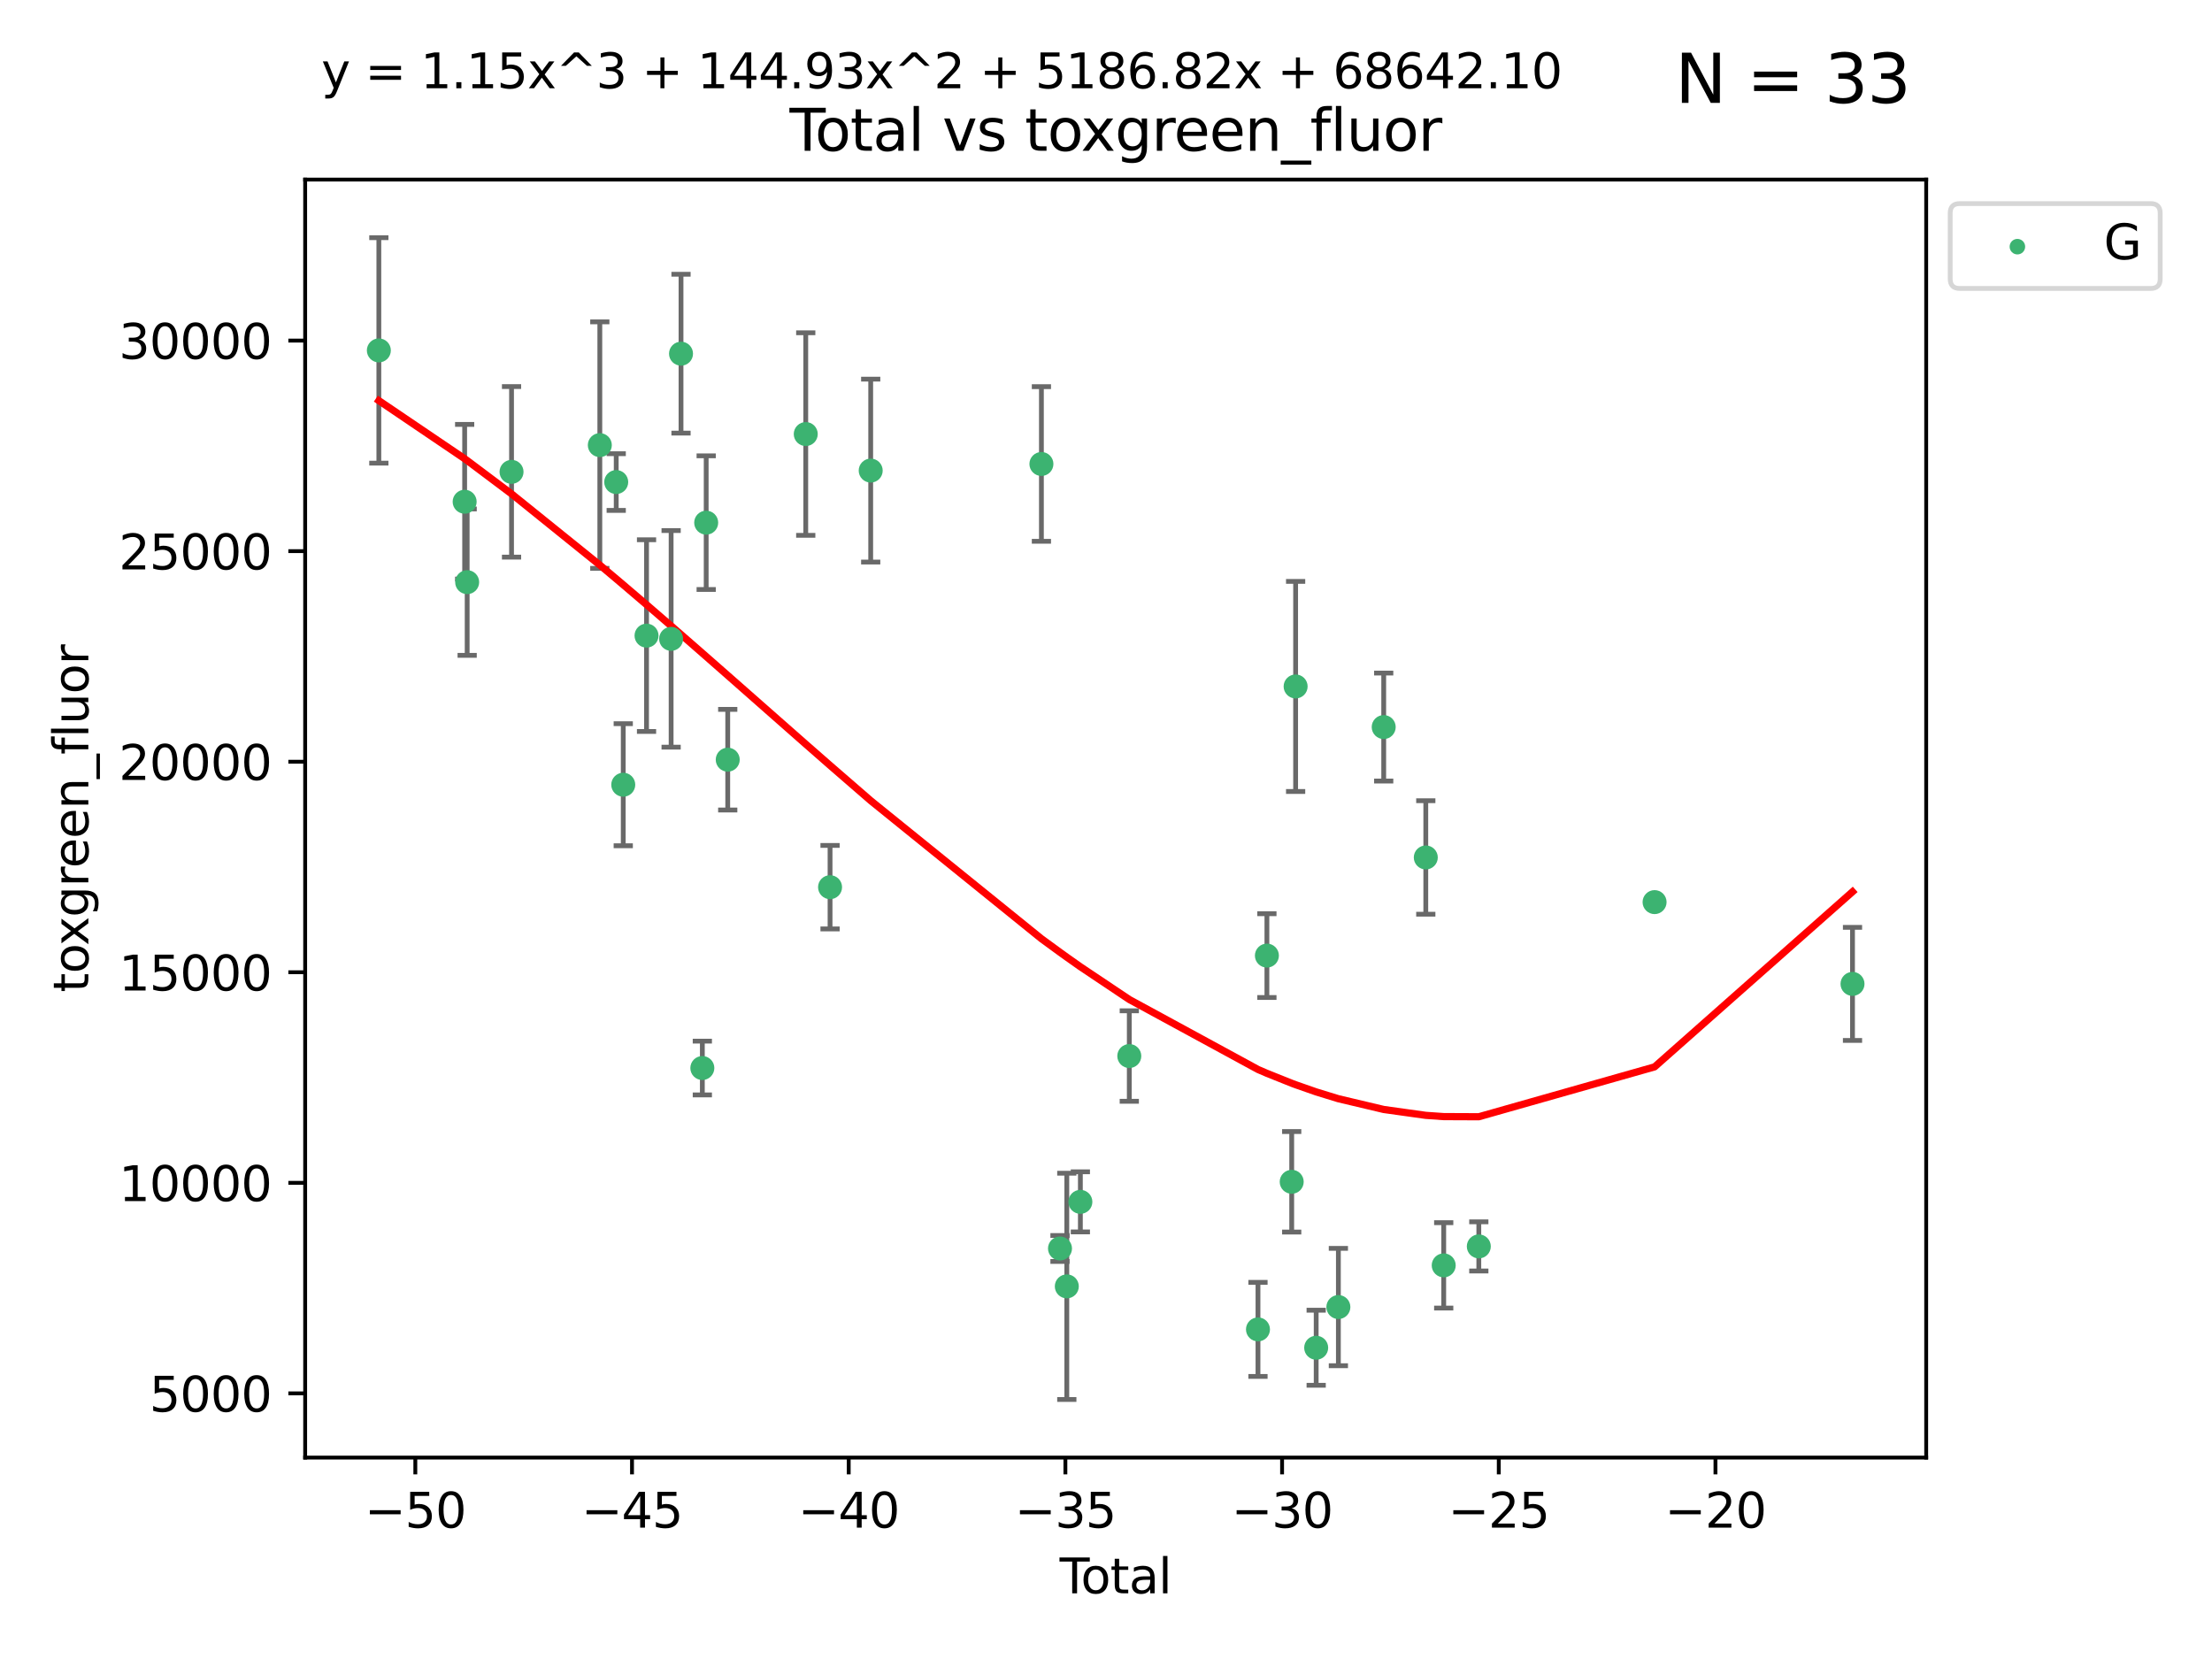 <?xml version="1.0" encoding="utf-8" standalone="no"?>
<!DOCTYPE svg PUBLIC "-//W3C//DTD SVG 1.1//EN"
  "http://www.w3.org/Graphics/SVG/1.1/DTD/svg11.dtd">
<svg xmlns:xlink="http://www.w3.org/1999/xlink" width="460.8pt" height="345.6pt" viewBox="0 0 460.8 345.6" xmlns="http://www.w3.org/2000/svg" version="1.1">
 <defs>
  <style type="text/css">*{stroke-linejoin: round; stroke-linecap: butt}</style>
 </defs>
 <g id="figure_1">
  <g id="patch_1">
   <path d="M 0 345.6 
L 460.8 345.6 
L 460.8 0 
L 0 0 
z
" style="fill: #ffffff"/>
  </g>
  <g id="axes_1">
   <g id="patch_2">
    <path d="M 63.571 303.64 
L 401.26 303.64 
L 401.26 37.411 
L 63.571 37.411 
z
" style="fill: #ffffff"/>
   </g>
   <g id="PathCollection_1">
    <defs>
     <path id="m604a658b44" d="M 0 1.118 
C 0.297 1.118 0.581 1 0.791 0.791 
C 1 0.581 1.118 0.297 1.118 0 
C 1.118 -0.297 1 -0.581 0.791 -0.791 
C 0.581 -1 0.297 -1.118 0 -1.118 
C -0.297 -1.118 -0.581 -1 -0.791 -0.791 
C -1 -0.581 -1.118 -0.297 -1.118 0 
C -1.118 0.297 -1 0.581 -0.791 0.791 
C -0.581 1 -0.297 1.118 0 1.118 
z
" style="stroke: #3cb371"/>
    </defs>
    <g clip-path="url(#pd77d94272d)">
     <use xlink:href="#m604a658b44" x="78.921" y="72.997" style="fill: #3cb371; stroke: #3cb371"/>
     <use xlink:href="#m604a658b44" x="96.795" y="104.519" style="fill: #3cb371; stroke: #3cb371"/>
     <use xlink:href="#m604a658b44" x="97.319" y="121.273" style="fill: #3cb371; stroke: #3cb371"/>
     <use xlink:href="#m604a658b44" x="106.562" y="98.296" style="fill: #3cb371; stroke: #3cb371"/>
     <use xlink:href="#m604a658b44" x="124.953" y="92.727" style="fill: #3cb371; stroke: #3cb371"/>
     <use xlink:href="#m604a658b44" x="128.369" y="100.421" style="fill: #3cb371; stroke: #3cb371"/>
     <use xlink:href="#m604a658b44" x="129.835" y="163.471" style="fill: #3cb371; stroke: #3cb371"/>
     <use xlink:href="#m604a658b44" x="134.685" y="132.413" style="fill: #3cb371; stroke: #3cb371"/>
     <use xlink:href="#m604a658b44" x="139.807" y="133.085" style="fill: #3cb371; stroke: #3cb371"/>
     <use xlink:href="#m604a658b44" x="141.868" y="73.677" style="fill: #3cb371; stroke: #3cb371"/>
     <use xlink:href="#m604a658b44" x="146.31" y="222.489" style="fill: #3cb371; stroke: #3cb371"/>
     <use xlink:href="#m604a658b44" x="147.112" y="108.88" style="fill: #3cb371; stroke: #3cb371"/>
     <use xlink:href="#m604a658b44" x="151.6" y="158.255" style="fill: #3cb371; stroke: #3cb371"/>
     <use xlink:href="#m604a658b44" x="167.853" y="90.421" style="fill: #3cb371; stroke: #3cb371"/>
     <use xlink:href="#m604a658b44" x="172.916" y="184.816" style="fill: #3cb371; stroke: #3cb371"/>
     <use xlink:href="#m604a658b44" x="181.383" y="98.031" style="fill: #3cb371; stroke: #3cb371"/>
     <use xlink:href="#m604a658b44" x="216.945" y="96.654" style="fill: #3cb371; stroke: #3cb371"/>
     <use xlink:href="#m604a658b44" x="220.816" y="260.083" style="fill: #3cb371; stroke: #3cb371"/>
     <use xlink:href="#m604a658b44" x="222.236" y="267.972" style="fill: #3cb371; stroke: #3cb371"/>
     <use xlink:href="#m604a658b44" x="225.061" y="250.367" style="fill: #3cb371; stroke: #3cb371"/>
     <use xlink:href="#m604a658b44" x="235.252" y="219.992" style="fill: #3cb371; stroke: #3cb371"/>
     <use xlink:href="#m604a658b44" x="262.06" y="276.939" style="fill: #3cb371; stroke: #3cb371"/>
     <use xlink:href="#m604a658b44" x="263.919" y="199.067" style="fill: #3cb371; stroke: #3cb371"/>
     <use xlink:href="#m604a658b44" x="269.086" y="246.191" style="fill: #3cb371; stroke: #3cb371"/>
     <use xlink:href="#m604a658b44" x="269.902" y="142.999" style="fill: #3cb371; stroke: #3cb371"/>
     <use xlink:href="#m604a658b44" x="274.184" y="280.76" style="fill: #3cb371; stroke: #3cb371"/>
     <use xlink:href="#m604a658b44" x="278.809" y="272.282" style="fill: #3cb371; stroke: #3cb371"/>
     <use xlink:href="#m604a658b44" x="288.251" y="151.461" style="fill: #3cb371; stroke: #3cb371"/>
     <use xlink:href="#m604a658b44" x="297.018" y="178.625" style="fill: #3cb371; stroke: #3cb371"/>
     <use xlink:href="#m604a658b44" x="300.752" y="263.599" style="fill: #3cb371; stroke: #3cb371"/>
     <use xlink:href="#m604a658b44" x="308.064" y="259.649" style="fill: #3cb371; stroke: #3cb371"/>
     <use xlink:href="#m604a658b44" x="344.679" y="187.926" style="fill: #3cb371; stroke: #3cb371"/>
     <use xlink:href="#m604a658b44" x="385.911" y="204.964" style="fill: #3cb371; stroke: #3cb371"/>
    </g>
   </g>
   <g id="matplotlib.axis_1">
    <g id="xtick_1">
     <g id="line2d_1">
      <defs>
       <path id="m68cc8b27c2" d="M 0 0 
L 0 3.5 
" style="stroke: #000000; stroke-width: 0.8"/>
      </defs>
      <g>
       <use xlink:href="#m68cc8b27c2" x="86.519" y="303.64" style="stroke: #000000; stroke-width: 0.8"/>
      </g>
     </g>
     <g id="text_1">
      <!-- −50 -->
      <g transform="translate(75.966 318.238)scale(0.1 -0.1)">
       <defs>
        <path id="DejaVuSans-2212" d="M 678 2272 
L 4684 2272 
L 4684 1741 
L 678 1741 
L 678 2272 
z
" transform="scale(0.016)"/>
        <path id="DejaVuSans-35" d="M 691 4666 
L 3169 4666 
L 3169 4134 
L 1269 4134 
L 1269 2991 
Q 1406 3038 1543 3061 
Q 1681 3084 1819 3084 
Q 2600 3084 3056 2656 
Q 3513 2228 3513 1497 
Q 3513 744 3044 326 
Q 2575 -91 1722 -91 
Q 1428 -91 1123 -41 
Q 819 9 494 109 
L 494 744 
Q 775 591 1075 516 
Q 1375 441 1709 441 
Q 2250 441 2565 725 
Q 2881 1009 2881 1497 
Q 2881 1984 2565 2268 
Q 2250 2553 1709 2553 
Q 1456 2553 1204 2497 
Q 953 2441 691 2322 
L 691 4666 
z
" transform="scale(0.016)"/>
        <path id="DejaVuSans-30" d="M 2034 4250 
Q 1547 4250 1301 3770 
Q 1056 3291 1056 2328 
Q 1056 1369 1301 889 
Q 1547 409 2034 409 
Q 2525 409 2770 889 
Q 3016 1369 3016 2328 
Q 3016 3291 2770 3770 
Q 2525 4250 2034 4250 
z
M 2034 4750 
Q 2819 4750 3233 4129 
Q 3647 3509 3647 2328 
Q 3647 1150 3233 529 
Q 2819 -91 2034 -91 
Q 1250 -91 836 529 
Q 422 1150 422 2328 
Q 422 3509 836 4129 
Q 1250 4750 2034 4750 
z
" transform="scale(0.016)"/>
       </defs>
       <use xlink:href="#DejaVuSans-2212"/>
       <use xlink:href="#DejaVuSans-35" x="83.789"/>
       <use xlink:href="#DejaVuSans-30" x="147.412"/>
      </g>
     </g>
    </g>
    <g id="xtick_2">
     <g id="line2d_2">
      <g>
       <use xlink:href="#m68cc8b27c2" x="131.659" y="303.64" style="stroke: #000000; stroke-width: 0.8"/>
      </g>
     </g>
     <g id="text_2">
      <!-- −45 -->
      <g transform="translate(121.107 318.238)scale(0.1 -0.1)">
       <defs>
        <path id="DejaVuSans-34" d="M 2419 4116 
L 825 1625 
L 2419 1625 
L 2419 4116 
z
M 2253 4666 
L 3047 4666 
L 3047 1625 
L 3713 1625 
L 3713 1100 
L 3047 1100 
L 3047 0 
L 2419 0 
L 2419 1100 
L 313 1100 
L 313 1709 
L 2253 4666 
z
" transform="scale(0.016)"/>
       </defs>
       <use xlink:href="#DejaVuSans-2212"/>
       <use xlink:href="#DejaVuSans-34" x="83.789"/>
       <use xlink:href="#DejaVuSans-35" x="147.412"/>
      </g>
     </g>
    </g>
    <g id="xtick_3">
     <g id="line2d_3">
      <g>
       <use xlink:href="#m68cc8b27c2" x="176.8" y="303.64" style="stroke: #000000; stroke-width: 0.8"/>
      </g>
     </g>
     <g id="text_3">
      <!-- −40 -->
      <g transform="translate(166.247 318.238)scale(0.1 -0.1)">
       <use xlink:href="#DejaVuSans-2212"/>
       <use xlink:href="#DejaVuSans-34" x="83.789"/>
       <use xlink:href="#DejaVuSans-30" x="147.412"/>
      </g>
     </g>
    </g>
    <g id="xtick_4">
     <g id="line2d_4">
      <g>
       <use xlink:href="#m68cc8b27c2" x="221.94" y="303.64" style="stroke: #000000; stroke-width: 0.8"/>
      </g>
     </g>
     <g id="text_4">
      <!-- −35 -->
      <g transform="translate(211.388 318.238)scale(0.1 -0.1)">
       <defs>
        <path id="DejaVuSans-33" d="M 2597 2516 
Q 3050 2419 3304 2112 
Q 3559 1806 3559 1356 
Q 3559 666 3084 287 
Q 2609 -91 1734 -91 
Q 1441 -91 1130 -33 
Q 819 25 488 141 
L 488 750 
Q 750 597 1062 519 
Q 1375 441 1716 441 
Q 2309 441 2620 675 
Q 2931 909 2931 1356 
Q 2931 1769 2642 2001 
Q 2353 2234 1838 2234 
L 1294 2234 
L 1294 2753 
L 1863 2753 
Q 2328 2753 2575 2939 
Q 2822 3125 2822 3475 
Q 2822 3834 2567 4026 
Q 2313 4219 1838 4219 
Q 1578 4219 1281 4162 
Q 984 4106 628 3988 
L 628 4550 
Q 988 4650 1302 4700 
Q 1616 4750 1894 4750 
Q 2613 4750 3031 4423 
Q 3450 4097 3450 3541 
Q 3450 3153 3228 2886 
Q 3006 2619 2597 2516 
z
" transform="scale(0.016)"/>
       </defs>
       <use xlink:href="#DejaVuSans-2212"/>
       <use xlink:href="#DejaVuSans-33" x="83.789"/>
       <use xlink:href="#DejaVuSans-35" x="147.412"/>
      </g>
     </g>
    </g>
    <g id="xtick_5">
     <g id="line2d_5">
      <g>
       <use xlink:href="#m68cc8b27c2" x="267.081" y="303.64" style="stroke: #000000; stroke-width: 0.8"/>
      </g>
     </g>
     <g id="text_5">
      <!-- −30 -->
      <g transform="translate(256.528 318.238)scale(0.1 -0.1)">
       <use xlink:href="#DejaVuSans-2212"/>
       <use xlink:href="#DejaVuSans-33" x="83.789"/>
       <use xlink:href="#DejaVuSans-30" x="147.412"/>
      </g>
     </g>
    </g>
    <g id="xtick_6">
     <g id="line2d_6">
      <g>
       <use xlink:href="#m68cc8b27c2" x="312.221" y="303.64" style="stroke: #000000; stroke-width: 0.8"/>
      </g>
     </g>
     <g id="text_6">
      <!-- −25 -->
      <g transform="translate(301.669 318.238)scale(0.1 -0.1)">
       <defs>
        <path id="DejaVuSans-32" d="M 1228 531 
L 3431 531 
L 3431 0 
L 469 0 
L 469 531 
Q 828 903 1448 1529 
Q 2069 2156 2228 2338 
Q 2531 2678 2651 2914 
Q 2772 3150 2772 3378 
Q 2772 3750 2511 3984 
Q 2250 4219 1831 4219 
Q 1534 4219 1204 4116 
Q 875 4013 500 3803 
L 500 4441 
Q 881 4594 1212 4672 
Q 1544 4750 1819 4750 
Q 2544 4750 2975 4387 
Q 3406 4025 3406 3419 
Q 3406 3131 3298 2873 
Q 3191 2616 2906 2266 
Q 2828 2175 2409 1742 
Q 1991 1309 1228 531 
z
" transform="scale(0.016)"/>
       </defs>
       <use xlink:href="#DejaVuSans-2212"/>
       <use xlink:href="#DejaVuSans-32" x="83.789"/>
       <use xlink:href="#DejaVuSans-35" x="147.412"/>
      </g>
     </g>
    </g>
    <g id="xtick_7">
     <g id="line2d_7">
      <g>
       <use xlink:href="#m68cc8b27c2" x="357.362" y="303.64" style="stroke: #000000; stroke-width: 0.8"/>
      </g>
     </g>
     <g id="text_7">
      <!-- −20 -->
      <g transform="translate(346.81 318.238)scale(0.1 -0.1)">
       <use xlink:href="#DejaVuSans-2212"/>
       <use xlink:href="#DejaVuSans-32" x="83.789"/>
       <use xlink:href="#DejaVuSans-30" x="147.412"/>
      </g>
     </g>
    </g>
    <g id="text_8">
     <!-- Total -->
     <g transform="translate(220.739 331.917)scale(0.1 -0.1)">
      <defs>
       <path id="DejaVuSans-54" d="M -19 4666 
L 3928 4666 
L 3928 4134 
L 2272 4134 
L 2272 0 
L 1638 0 
L 1638 4134 
L -19 4134 
L -19 4666 
z
" transform="scale(0.016)"/>
       <path id="DejaVuSans-6f" d="M 1959 3097 
Q 1497 3097 1228 2736 
Q 959 2375 959 1747 
Q 959 1119 1226 758 
Q 1494 397 1959 397 
Q 2419 397 2687 759 
Q 2956 1122 2956 1747 
Q 2956 2369 2687 2733 
Q 2419 3097 1959 3097 
z
M 1959 3584 
Q 2709 3584 3137 3096 
Q 3566 2609 3566 1747 
Q 3566 888 3137 398 
Q 2709 -91 1959 -91 
Q 1206 -91 779 398 
Q 353 888 353 1747 
Q 353 2609 779 3096 
Q 1206 3584 1959 3584 
z
" transform="scale(0.016)"/>
       <path id="DejaVuSans-74" d="M 1172 4494 
L 1172 3500 
L 2356 3500 
L 2356 3053 
L 1172 3053 
L 1172 1153 
Q 1172 725 1289 603 
Q 1406 481 1766 481 
L 2356 481 
L 2356 0 
L 1766 0 
Q 1100 0 847 248 
Q 594 497 594 1153 
L 594 3053 
L 172 3053 
L 172 3500 
L 594 3500 
L 594 4494 
L 1172 4494 
z
" transform="scale(0.016)"/>
       <path id="DejaVuSans-61" d="M 2194 1759 
Q 1497 1759 1228 1600 
Q 959 1441 959 1056 
Q 959 750 1161 570 
Q 1363 391 1709 391 
Q 2188 391 2477 730 
Q 2766 1069 2766 1631 
L 2766 1759 
L 2194 1759 
z
M 3341 1997 
L 3341 0 
L 2766 0 
L 2766 531 
Q 2569 213 2275 61 
Q 1981 -91 1556 -91 
Q 1019 -91 701 211 
Q 384 513 384 1019 
Q 384 1609 779 1909 
Q 1175 2209 1959 2209 
L 2766 2209 
L 2766 2266 
Q 2766 2663 2505 2880 
Q 2244 3097 1772 3097 
Q 1472 3097 1187 3025 
Q 903 2953 641 2809 
L 641 3341 
Q 956 3463 1253 3523 
Q 1550 3584 1831 3584 
Q 2591 3584 2966 3190 
Q 3341 2797 3341 1997 
z
" transform="scale(0.016)"/>
       <path id="DejaVuSans-6c" d="M 603 4863 
L 1178 4863 
L 1178 0 
L 603 0 
L 603 4863 
z
" transform="scale(0.016)"/>
      </defs>
      <use xlink:href="#DejaVuSans-54"/>
      <use xlink:href="#DejaVuSans-6f" x="44.084"/>
      <use xlink:href="#DejaVuSans-74" x="105.266"/>
      <use xlink:href="#DejaVuSans-61" x="144.475"/>
      <use xlink:href="#DejaVuSans-6c" x="205.754"/>
     </g>
    </g>
   </g>
   <g id="matplotlib.axis_2">
    <g id="ytick_1">
     <g id="line2d_8">
      <defs>
       <path id="m5536614de9" d="M 0 0 
L -3.5 0 
" style="stroke: #000000; stroke-width: 0.8"/>
      </defs>
      <g>
       <use xlink:href="#m5536614de9" x="63.571" y="290.266" style="stroke: #000000; stroke-width: 0.8"/>
      </g>
     </g>
     <g id="text_9">
      <!-- 5000 -->
      <g transform="translate(31.121 294.065)scale(0.1 -0.1)">
       <use xlink:href="#DejaVuSans-35"/>
       <use xlink:href="#DejaVuSans-30" x="63.623"/>
       <use xlink:href="#DejaVuSans-30" x="127.246"/>
       <use xlink:href="#DejaVuSans-30" x="190.869"/>
      </g>
     </g>
    </g>
    <g id="ytick_2">
     <g id="line2d_9">
      <g>
       <use xlink:href="#m5536614de9" x="63.571" y="246.403" style="stroke: #000000; stroke-width: 0.8"/>
      </g>
     </g>
     <g id="text_10">
      <!-- 10000 -->
      <g transform="translate(24.759 250.202)scale(0.1 -0.1)">
       <defs>
        <path id="DejaVuSans-31" d="M 794 531 
L 1825 531 
L 1825 4091 
L 703 3866 
L 703 4441 
L 1819 4666 
L 2450 4666 
L 2450 531 
L 3481 531 
L 3481 0 
L 794 0 
L 794 531 
z
" transform="scale(0.016)"/>
       </defs>
       <use xlink:href="#DejaVuSans-31"/>
       <use xlink:href="#DejaVuSans-30" x="63.623"/>
       <use xlink:href="#DejaVuSans-30" x="127.246"/>
       <use xlink:href="#DejaVuSans-30" x="190.869"/>
       <use xlink:href="#DejaVuSans-30" x="254.492"/>
      </g>
     </g>
    </g>
    <g id="ytick_3">
     <g id="line2d_10">
      <g>
       <use xlink:href="#m5536614de9" x="63.571" y="202.54" style="stroke: #000000; stroke-width: 0.8"/>
      </g>
     </g>
     <g id="text_11">
      <!-- 15000 -->
      <g transform="translate(24.759 206.339)scale(0.1 -0.1)">
       <use xlink:href="#DejaVuSans-31"/>
       <use xlink:href="#DejaVuSans-35" x="63.623"/>
       <use xlink:href="#DejaVuSans-30" x="127.246"/>
       <use xlink:href="#DejaVuSans-30" x="190.869"/>
       <use xlink:href="#DejaVuSans-30" x="254.492"/>
      </g>
     </g>
    </g>
    <g id="ytick_4">
     <g id="line2d_11">
      <g>
       <use xlink:href="#m5536614de9" x="63.571" y="158.677" style="stroke: #000000; stroke-width: 0.8"/>
      </g>
     </g>
     <g id="text_12">
      <!-- 20000 -->
      <g transform="translate(24.759 162.477)scale(0.1 -0.1)">
       <use xlink:href="#DejaVuSans-32"/>
       <use xlink:href="#DejaVuSans-30" x="63.623"/>
       <use xlink:href="#DejaVuSans-30" x="127.246"/>
       <use xlink:href="#DejaVuSans-30" x="190.869"/>
       <use xlink:href="#DejaVuSans-30" x="254.492"/>
      </g>
     </g>
    </g>
    <g id="ytick_5">
     <g id="line2d_12">
      <g>
       <use xlink:href="#m5536614de9" x="63.571" y="114.815" style="stroke: #000000; stroke-width: 0.8"/>
      </g>
     </g>
     <g id="text_13">
      <!-- 25000 -->
      <g transform="translate(24.759 118.614)scale(0.1 -0.1)">
       <use xlink:href="#DejaVuSans-32"/>
       <use xlink:href="#DejaVuSans-35" x="63.623"/>
       <use xlink:href="#DejaVuSans-30" x="127.246"/>
       <use xlink:href="#DejaVuSans-30" x="190.869"/>
       <use xlink:href="#DejaVuSans-30" x="254.492"/>
      </g>
     </g>
    </g>
    <g id="ytick_6">
     <g id="line2d_13">
      <g>
       <use xlink:href="#m5536614de9" x="63.571" y="70.952" style="stroke: #000000; stroke-width: 0.8"/>
      </g>
     </g>
     <g id="text_14">
      <!-- 30000 -->
      <g transform="translate(24.759 74.751)scale(0.1 -0.1)">
       <use xlink:href="#DejaVuSans-33"/>
       <use xlink:href="#DejaVuSans-30" x="63.623"/>
       <use xlink:href="#DejaVuSans-30" x="127.246"/>
       <use xlink:href="#DejaVuSans-30" x="190.869"/>
       <use xlink:href="#DejaVuSans-30" x="254.492"/>
      </g>
     </g>
    </g>
    <g id="text_15">
     <!-- toxgreen_fluor -->
     <g transform="translate(18.401 206.72)rotate(-90)scale(0.1 -0.1)">
      <defs>
       <path id="DejaVuSans-78" d="M 3513 3500 
L 2247 1797 
L 3578 0 
L 2900 0 
L 1881 1375 
L 863 0 
L 184 0 
L 1544 1831 
L 300 3500 
L 978 3500 
L 1906 2253 
L 2834 3500 
L 3513 3500 
z
" transform="scale(0.016)"/>
       <path id="DejaVuSans-67" d="M 2906 1791 
Q 2906 2416 2648 2759 
Q 2391 3103 1925 3103 
Q 1463 3103 1205 2759 
Q 947 2416 947 1791 
Q 947 1169 1205 825 
Q 1463 481 1925 481 
Q 2391 481 2648 825 
Q 2906 1169 2906 1791 
z
M 3481 434 
Q 3481 -459 3084 -895 
Q 2688 -1331 1869 -1331 
Q 1566 -1331 1297 -1286 
Q 1028 -1241 775 -1147 
L 775 -588 
Q 1028 -725 1275 -790 
Q 1522 -856 1778 -856 
Q 2344 -856 2625 -561 
Q 2906 -266 2906 331 
L 2906 616 
Q 2728 306 2450 153 
Q 2172 0 1784 0 
Q 1141 0 747 490 
Q 353 981 353 1791 
Q 353 2603 747 3093 
Q 1141 3584 1784 3584 
Q 2172 3584 2450 3431 
Q 2728 3278 2906 2969 
L 2906 3500 
L 3481 3500 
L 3481 434 
z
" transform="scale(0.016)"/>
       <path id="DejaVuSans-72" d="M 2631 2963 
Q 2534 3019 2420 3045 
Q 2306 3072 2169 3072 
Q 1681 3072 1420 2755 
Q 1159 2438 1159 1844 
L 1159 0 
L 581 0 
L 581 3500 
L 1159 3500 
L 1159 2956 
Q 1341 3275 1631 3429 
Q 1922 3584 2338 3584 
Q 2397 3584 2469 3576 
Q 2541 3569 2628 3553 
L 2631 2963 
z
" transform="scale(0.016)"/>
       <path id="DejaVuSans-65" d="M 3597 1894 
L 3597 1613 
L 953 1613 
Q 991 1019 1311 708 
Q 1631 397 2203 397 
Q 2534 397 2845 478 
Q 3156 559 3463 722 
L 3463 178 
Q 3153 47 2828 -22 
Q 2503 -91 2169 -91 
Q 1331 -91 842 396 
Q 353 884 353 1716 
Q 353 2575 817 3079 
Q 1281 3584 2069 3584 
Q 2775 3584 3186 3129 
Q 3597 2675 3597 1894 
z
M 3022 2063 
Q 3016 2534 2758 2815 
Q 2500 3097 2075 3097 
Q 1594 3097 1305 2825 
Q 1016 2553 972 2059 
L 3022 2063 
z
" transform="scale(0.016)"/>
       <path id="DejaVuSans-6e" d="M 3513 2113 
L 3513 0 
L 2938 0 
L 2938 2094 
Q 2938 2591 2744 2837 
Q 2550 3084 2163 3084 
Q 1697 3084 1428 2787 
Q 1159 2491 1159 1978 
L 1159 0 
L 581 0 
L 581 3500 
L 1159 3500 
L 1159 2956 
Q 1366 3272 1645 3428 
Q 1925 3584 2291 3584 
Q 2894 3584 3203 3211 
Q 3513 2838 3513 2113 
z
" transform="scale(0.016)"/>
       <path id="DejaVuSans-5f" d="M 3263 -1063 
L 3263 -1509 
L -63 -1509 
L -63 -1063 
L 3263 -1063 
z
" transform="scale(0.016)"/>
       <path id="DejaVuSans-66" d="M 2375 4863 
L 2375 4384 
L 1825 4384 
Q 1516 4384 1395 4259 
Q 1275 4134 1275 3809 
L 1275 3500 
L 2222 3500 
L 2222 3053 
L 1275 3053 
L 1275 0 
L 697 0 
L 697 3053 
L 147 3053 
L 147 3500 
L 697 3500 
L 697 3744 
Q 697 4328 969 4595 
Q 1241 4863 1831 4863 
L 2375 4863 
z
" transform="scale(0.016)"/>
       <path id="DejaVuSans-75" d="M 544 1381 
L 544 3500 
L 1119 3500 
L 1119 1403 
Q 1119 906 1312 657 
Q 1506 409 1894 409 
Q 2359 409 2629 706 
Q 2900 1003 2900 1516 
L 2900 3500 
L 3475 3500 
L 3475 0 
L 2900 0 
L 2900 538 
Q 2691 219 2414 64 
Q 2138 -91 1772 -91 
Q 1169 -91 856 284 
Q 544 659 544 1381 
z
M 1991 3584 
L 1991 3584 
z
" transform="scale(0.016)"/>
      </defs>
      <use xlink:href="#DejaVuSans-74"/>
      <use xlink:href="#DejaVuSans-6f" x="39.209"/>
      <use xlink:href="#DejaVuSans-78" x="97.266"/>
      <use xlink:href="#DejaVuSans-67" x="156.445"/>
      <use xlink:href="#DejaVuSans-72" x="219.922"/>
      <use xlink:href="#DejaVuSans-65" x="258.785"/>
      <use xlink:href="#DejaVuSans-65" x="320.309"/>
      <use xlink:href="#DejaVuSans-6e" x="381.832"/>
      <use xlink:href="#DejaVuSans-5f" x="445.211"/>
      <use xlink:href="#DejaVuSans-66" x="495.211"/>
      <use xlink:href="#DejaVuSans-6c" x="530.416"/>
      <use xlink:href="#DejaVuSans-75" x="558.199"/>
      <use xlink:href="#DejaVuSans-6f" x="621.578"/>
      <use xlink:href="#DejaVuSans-72" x="682.76"/>
     </g>
    </g>
   </g>
   <g id="LineCollection_1">
    <path d="M 78.921 96.481 
L 78.921 49.513 
" clip-path="url(#pd77d94272d)" style="fill: none; stroke: #696969"/>
    <path d="M 96.795 120.626 
L 96.795 88.411 
" clip-path="url(#pd77d94272d)" style="fill: none; stroke: #696969"/>
    <path d="M 97.319 136.52 
L 97.319 106.027 
" clip-path="url(#pd77d94272d)" style="fill: none; stroke: #696969"/>
    <path d="M 106.562 116.062 
L 106.562 80.529 
" clip-path="url(#pd77d94272d)" style="fill: none; stroke: #696969"/>
    <path d="M 124.953 118.404 
L 124.953 67.05 
" clip-path="url(#pd77d94272d)" style="fill: none; stroke: #696969"/>
    <path d="M 128.369 106.327 
L 128.369 94.514 
" clip-path="url(#pd77d94272d)" style="fill: none; stroke: #696969"/>
    <path d="M 129.835 176.187 
L 129.835 150.755 
" clip-path="url(#pd77d94272d)" style="fill: none; stroke: #696969"/>
    <path d="M 134.685 152.381 
L 134.685 112.444 
" clip-path="url(#pd77d94272d)" style="fill: none; stroke: #696969"/>
    <path d="M 139.807 155.648 
L 139.807 110.521 
" clip-path="url(#pd77d94272d)" style="fill: none; stroke: #696969"/>
    <path d="M 141.868 90.222 
L 141.868 57.132 
" clip-path="url(#pd77d94272d)" style="fill: none; stroke: #696969"/>
    <path d="M 146.31 228.09 
L 146.31 216.888 
" clip-path="url(#pd77d94272d)" style="fill: none; stroke: #696969"/>
    <path d="M 147.112 122.802 
L 147.112 94.958 
" clip-path="url(#pd77d94272d)" style="fill: none; stroke: #696969"/>
    <path d="M 151.6 168.737 
L 151.6 147.774 
" clip-path="url(#pd77d94272d)" style="fill: none; stroke: #696969"/>
    <path d="M 167.853 111.519 
L 167.853 69.323 
" clip-path="url(#pd77d94272d)" style="fill: none; stroke: #696969"/>
    <path d="M 172.916 193.51 
L 172.916 176.121 
" clip-path="url(#pd77d94272d)" style="fill: none; stroke: #696969"/>
    <path d="M 181.383 117.085 
L 181.383 78.978 
" clip-path="url(#pd77d94272d)" style="fill: none; stroke: #696969"/>
    <path d="M 216.945 112.76 
L 216.945 80.548 
" clip-path="url(#pd77d94272d)" style="fill: none; stroke: #696969"/>
    <path d="M 220.816 262.785 
L 220.816 257.381 
" clip-path="url(#pd77d94272d)" style="fill: none; stroke: #696969"/>
    <path d="M 222.236 291.539 
L 222.236 244.406 
" clip-path="url(#pd77d94272d)" style="fill: none; stroke: #696969"/>
    <path d="M 225.061 256.629 
L 225.061 244.105 
" clip-path="url(#pd77d94272d)" style="fill: none; stroke: #696969"/>
    <path d="M 235.252 229.418 
L 235.252 210.566 
" clip-path="url(#pd77d94272d)" style="fill: none; stroke: #696969"/>
    <path d="M 262.06 286.738 
L 262.06 267.141 
" clip-path="url(#pd77d94272d)" style="fill: none; stroke: #696969"/>
    <path d="M 263.919 207.795 
L 263.919 190.34 
" clip-path="url(#pd77d94272d)" style="fill: none; stroke: #696969"/>
    <path d="M 269.086 256.661 
L 269.086 235.722 
" clip-path="url(#pd77d94272d)" style="fill: none; stroke: #696969"/>
    <path d="M 269.902 164.879 
L 269.902 121.118 
" clip-path="url(#pd77d94272d)" style="fill: none; stroke: #696969"/>
    <path d="M 274.184 288.581 
L 274.184 272.939 
" clip-path="url(#pd77d94272d)" style="fill: none; stroke: #696969"/>
    <path d="M 278.809 284.502 
L 278.809 260.061 
" clip-path="url(#pd77d94272d)" style="fill: none; stroke: #696969"/>
    <path d="M 288.251 162.706 
L 288.251 140.216 
" clip-path="url(#pd77d94272d)" style="fill: none; stroke: #696969"/>
    <path d="M 297.018 190.443 
L 297.018 166.807 
" clip-path="url(#pd77d94272d)" style="fill: none; stroke: #696969"/>
    <path d="M 300.752 272.492 
L 300.752 254.706 
" clip-path="url(#pd77d94272d)" style="fill: none; stroke: #696969"/>
    <path d="M 308.064 264.768 
L 308.064 254.53 
" clip-path="url(#pd77d94272d)" style="fill: none; stroke: #696969"/>
    <path d="M 344.679 188.743 
L 344.679 187.108 
" clip-path="url(#pd77d94272d)" style="fill: none; stroke: #696969"/>
    <path d="M 385.911 216.746 
L 385.911 193.183 
" clip-path="url(#pd77d94272d)" style="fill: none; stroke: #696969"/>
   </g>
   <g id="line2d_14">
    <defs>
     <path id="md3d2573cb5" d="M 2 0 
L -2 -0 
" style="stroke: #696969"/>
    </defs>
    <g clip-path="url(#pd77d94272d)">
     <use xlink:href="#md3d2573cb5" x="78.921" y="96.481" style="fill: #696969; stroke: #696969"/>
     <use xlink:href="#md3d2573cb5" x="96.795" y="120.626" style="fill: #696969; stroke: #696969"/>
     <use xlink:href="#md3d2573cb5" x="97.319" y="136.52" style="fill: #696969; stroke: #696969"/>
     <use xlink:href="#md3d2573cb5" x="106.562" y="116.062" style="fill: #696969; stroke: #696969"/>
     <use xlink:href="#md3d2573cb5" x="124.953" y="118.404" style="fill: #696969; stroke: #696969"/>
     <use xlink:href="#md3d2573cb5" x="128.369" y="106.327" style="fill: #696969; stroke: #696969"/>
     <use xlink:href="#md3d2573cb5" x="129.835" y="176.187" style="fill: #696969; stroke: #696969"/>
     <use xlink:href="#md3d2573cb5" x="134.685" y="152.381" style="fill: #696969; stroke: #696969"/>
     <use xlink:href="#md3d2573cb5" x="139.807" y="155.648" style="fill: #696969; stroke: #696969"/>
     <use xlink:href="#md3d2573cb5" x="141.868" y="90.222" style="fill: #696969; stroke: #696969"/>
     <use xlink:href="#md3d2573cb5" x="146.31" y="228.09" style="fill: #696969; stroke: #696969"/>
     <use xlink:href="#md3d2573cb5" x="147.112" y="122.802" style="fill: #696969; stroke: #696969"/>
     <use xlink:href="#md3d2573cb5" x="151.6" y="168.737" style="fill: #696969; stroke: #696969"/>
     <use xlink:href="#md3d2573cb5" x="167.853" y="111.519" style="fill: #696969; stroke: #696969"/>
     <use xlink:href="#md3d2573cb5" x="172.916" y="193.51" style="fill: #696969; stroke: #696969"/>
     <use xlink:href="#md3d2573cb5" x="181.383" y="117.085" style="fill: #696969; stroke: #696969"/>
     <use xlink:href="#md3d2573cb5" x="216.945" y="112.76" style="fill: #696969; stroke: #696969"/>
     <use xlink:href="#md3d2573cb5" x="220.816" y="262.785" style="fill: #696969; stroke: #696969"/>
     <use xlink:href="#md3d2573cb5" x="222.236" y="291.539" style="fill: #696969; stroke: #696969"/>
     <use xlink:href="#md3d2573cb5" x="225.061" y="256.629" style="fill: #696969; stroke: #696969"/>
     <use xlink:href="#md3d2573cb5" x="235.252" y="229.418" style="fill: #696969; stroke: #696969"/>
     <use xlink:href="#md3d2573cb5" x="262.06" y="286.738" style="fill: #696969; stroke: #696969"/>
     <use xlink:href="#md3d2573cb5" x="263.919" y="207.795" style="fill: #696969; stroke: #696969"/>
     <use xlink:href="#md3d2573cb5" x="269.086" y="256.661" style="fill: #696969; stroke: #696969"/>
     <use xlink:href="#md3d2573cb5" x="269.902" y="164.879" style="fill: #696969; stroke: #696969"/>
     <use xlink:href="#md3d2573cb5" x="274.184" y="288.581" style="fill: #696969; stroke: #696969"/>
     <use xlink:href="#md3d2573cb5" x="278.809" y="284.502" style="fill: #696969; stroke: #696969"/>
     <use xlink:href="#md3d2573cb5" x="288.251" y="162.706" style="fill: #696969; stroke: #696969"/>
     <use xlink:href="#md3d2573cb5" x="297.018" y="190.443" style="fill: #696969; stroke: #696969"/>
     <use xlink:href="#md3d2573cb5" x="300.752" y="272.492" style="fill: #696969; stroke: #696969"/>
     <use xlink:href="#md3d2573cb5" x="308.064" y="264.768" style="fill: #696969; stroke: #696969"/>
     <use xlink:href="#md3d2573cb5" x="344.679" y="188.743" style="fill: #696969; stroke: #696969"/>
     <use xlink:href="#md3d2573cb5" x="385.911" y="216.746" style="fill: #696969; stroke: #696969"/>
    </g>
   </g>
   <g id="line2d_15">
    <g clip-path="url(#pd77d94272d)">
     <use xlink:href="#md3d2573cb5" x="78.921" y="49.513" style="fill: #696969; stroke: #696969"/>
     <use xlink:href="#md3d2573cb5" x="96.795" y="88.411" style="fill: #696969; stroke: #696969"/>
     <use xlink:href="#md3d2573cb5" x="97.319" y="106.027" style="fill: #696969; stroke: #696969"/>
     <use xlink:href="#md3d2573cb5" x="106.562" y="80.529" style="fill: #696969; stroke: #696969"/>
     <use xlink:href="#md3d2573cb5" x="124.953" y="67.05" style="fill: #696969; stroke: #696969"/>
     <use xlink:href="#md3d2573cb5" x="128.369" y="94.514" style="fill: #696969; stroke: #696969"/>
     <use xlink:href="#md3d2573cb5" x="129.835" y="150.755" style="fill: #696969; stroke: #696969"/>
     <use xlink:href="#md3d2573cb5" x="134.685" y="112.444" style="fill: #696969; stroke: #696969"/>
     <use xlink:href="#md3d2573cb5" x="139.807" y="110.521" style="fill: #696969; stroke: #696969"/>
     <use xlink:href="#md3d2573cb5" x="141.868" y="57.132" style="fill: #696969; stroke: #696969"/>
     <use xlink:href="#md3d2573cb5" x="146.31" y="216.888" style="fill: #696969; stroke: #696969"/>
     <use xlink:href="#md3d2573cb5" x="147.112" y="94.958" style="fill: #696969; stroke: #696969"/>
     <use xlink:href="#md3d2573cb5" x="151.6" y="147.774" style="fill: #696969; stroke: #696969"/>
     <use xlink:href="#md3d2573cb5" x="167.853" y="69.323" style="fill: #696969; stroke: #696969"/>
     <use xlink:href="#md3d2573cb5" x="172.916" y="176.121" style="fill: #696969; stroke: #696969"/>
     <use xlink:href="#md3d2573cb5" x="181.383" y="78.978" style="fill: #696969; stroke: #696969"/>
     <use xlink:href="#md3d2573cb5" x="216.945" y="80.548" style="fill: #696969; stroke: #696969"/>
     <use xlink:href="#md3d2573cb5" x="220.816" y="257.381" style="fill: #696969; stroke: #696969"/>
     <use xlink:href="#md3d2573cb5" x="222.236" y="244.406" style="fill: #696969; stroke: #696969"/>
     <use xlink:href="#md3d2573cb5" x="225.061" y="244.105" style="fill: #696969; stroke: #696969"/>
     <use xlink:href="#md3d2573cb5" x="235.252" y="210.566" style="fill: #696969; stroke: #696969"/>
     <use xlink:href="#md3d2573cb5" x="262.06" y="267.141" style="fill: #696969; stroke: #696969"/>
     <use xlink:href="#md3d2573cb5" x="263.919" y="190.34" style="fill: #696969; stroke: #696969"/>
     <use xlink:href="#md3d2573cb5" x="269.086" y="235.722" style="fill: #696969; stroke: #696969"/>
     <use xlink:href="#md3d2573cb5" x="269.902" y="121.118" style="fill: #696969; stroke: #696969"/>
     <use xlink:href="#md3d2573cb5" x="274.184" y="272.939" style="fill: #696969; stroke: #696969"/>
     <use xlink:href="#md3d2573cb5" x="278.809" y="260.061" style="fill: #696969; stroke: #696969"/>
     <use xlink:href="#md3d2573cb5" x="288.251" y="140.216" style="fill: #696969; stroke: #696969"/>
     <use xlink:href="#md3d2573cb5" x="297.018" y="166.807" style="fill: #696969; stroke: #696969"/>
     <use xlink:href="#md3d2573cb5" x="300.752" y="254.706" style="fill: #696969; stroke: #696969"/>
     <use xlink:href="#md3d2573cb5" x="308.064" y="254.53" style="fill: #696969; stroke: #696969"/>
     <use xlink:href="#md3d2573cb5" x="344.679" y="187.108" style="fill: #696969; stroke: #696969"/>
     <use xlink:href="#md3d2573cb5" x="385.911" y="193.183" style="fill: #696969; stroke: #696969"/>
    </g>
   </g>
   <g id="line2d_16">
    <path d="M 78.921 83.461 
L 96.795 95.56 
L 97.319 95.941 
L 106.562 102.882 
L 124.953 117.71 
L 128.369 120.581 
L 129.835 121.823 
L 134.685 125.963 
L 139.807 130.387 
L 141.868 132.178 
L 146.31 136.058 
L 147.112 136.76 
L 151.6 140.702 
L 167.853 155.017 
L 172.916 159.45 
L 181.383 166.791 
L 216.945 195.551 
L 220.816 198.38 
L 222.236 199.398 
L 225.061 201.394 
L 235.252 208.213 
L 262.06 222.789 
L 263.919 223.591 
L 269.086 225.66 
L 269.902 225.965 
L 274.184 227.464 
L 278.809 228.886 
L 288.251 231.123 
L 297.018 232.349 
L 300.752 232.609 
L 308.064 232.64 
L 344.679 222.252 
L 385.911 185.771 
" clip-path="url(#pd77d94272d)" style="fill: none; stroke: #ff0000; stroke-width: 1.5; stroke-linecap: square"/>
   </g>
   <g id="line2d_17">
    <defs>
     <path id="mdf2c86b004" d="M 0 2 
C 0.53 2 1.039 1.789 1.414 1.414 
C 1.789 1.039 2 0.53 2 0 
C 2 -0.53 1.789 -1.039 1.414 -1.414 
C 1.039 -1.789 0.53 -2 0 -2 
C -0.53 -2 -1.039 -1.789 -1.414 -1.414 
C -1.789 -1.039 -2 -0.53 -2 0 
C -2 0.53 -1.789 1.039 -1.414 1.414 
C -1.039 1.789 -0.53 2 0 2 
z
" style="stroke: #3cb371"/>
    </defs>
    <g clip-path="url(#pd77d94272d)">
     <use xlink:href="#mdf2c86b004" x="78.921" y="72.997" style="fill: #3cb371; stroke: #3cb371"/>
     <use xlink:href="#mdf2c86b004" x="96.795" y="104.519" style="fill: #3cb371; stroke: #3cb371"/>
     <use xlink:href="#mdf2c86b004" x="97.319" y="121.273" style="fill: #3cb371; stroke: #3cb371"/>
     <use xlink:href="#mdf2c86b004" x="106.562" y="98.296" style="fill: #3cb371; stroke: #3cb371"/>
     <use xlink:href="#mdf2c86b004" x="124.953" y="92.727" style="fill: #3cb371; stroke: #3cb371"/>
     <use xlink:href="#mdf2c86b004" x="128.369" y="100.421" style="fill: #3cb371; stroke: #3cb371"/>
     <use xlink:href="#mdf2c86b004" x="129.835" y="163.471" style="fill: #3cb371; stroke: #3cb371"/>
     <use xlink:href="#mdf2c86b004" x="134.685" y="132.413" style="fill: #3cb371; stroke: #3cb371"/>
     <use xlink:href="#mdf2c86b004" x="139.807" y="133.085" style="fill: #3cb371; stroke: #3cb371"/>
     <use xlink:href="#mdf2c86b004" x="141.868" y="73.677" style="fill: #3cb371; stroke: #3cb371"/>
     <use xlink:href="#mdf2c86b004" x="146.31" y="222.489" style="fill: #3cb371; stroke: #3cb371"/>
     <use xlink:href="#mdf2c86b004" x="147.112" y="108.88" style="fill: #3cb371; stroke: #3cb371"/>
     <use xlink:href="#mdf2c86b004" x="151.6" y="158.255" style="fill: #3cb371; stroke: #3cb371"/>
     <use xlink:href="#mdf2c86b004" x="167.853" y="90.421" style="fill: #3cb371; stroke: #3cb371"/>
     <use xlink:href="#mdf2c86b004" x="172.916" y="184.816" style="fill: #3cb371; stroke: #3cb371"/>
     <use xlink:href="#mdf2c86b004" x="181.383" y="98.031" style="fill: #3cb371; stroke: #3cb371"/>
     <use xlink:href="#mdf2c86b004" x="216.945" y="96.654" style="fill: #3cb371; stroke: #3cb371"/>
     <use xlink:href="#mdf2c86b004" x="220.816" y="260.083" style="fill: #3cb371; stroke: #3cb371"/>
     <use xlink:href="#mdf2c86b004" x="222.236" y="267.972" style="fill: #3cb371; stroke: #3cb371"/>
     <use xlink:href="#mdf2c86b004" x="225.061" y="250.367" style="fill: #3cb371; stroke: #3cb371"/>
     <use xlink:href="#mdf2c86b004" x="235.252" y="219.992" style="fill: #3cb371; stroke: #3cb371"/>
     <use xlink:href="#mdf2c86b004" x="262.06" y="276.939" style="fill: #3cb371; stroke: #3cb371"/>
     <use xlink:href="#mdf2c86b004" x="263.919" y="199.067" style="fill: #3cb371; stroke: #3cb371"/>
     <use xlink:href="#mdf2c86b004" x="269.086" y="246.191" style="fill: #3cb371; stroke: #3cb371"/>
     <use xlink:href="#mdf2c86b004" x="269.902" y="142.999" style="fill: #3cb371; stroke: #3cb371"/>
     <use xlink:href="#mdf2c86b004" x="274.184" y="280.76" style="fill: #3cb371; stroke: #3cb371"/>
     <use xlink:href="#mdf2c86b004" x="278.809" y="272.282" style="fill: #3cb371; stroke: #3cb371"/>
     <use xlink:href="#mdf2c86b004" x="288.251" y="151.461" style="fill: #3cb371; stroke: #3cb371"/>
     <use xlink:href="#mdf2c86b004" x="297.018" y="178.625" style="fill: #3cb371; stroke: #3cb371"/>
     <use xlink:href="#mdf2c86b004" x="300.752" y="263.599" style="fill: #3cb371; stroke: #3cb371"/>
     <use xlink:href="#mdf2c86b004" x="308.064" y="259.649" style="fill: #3cb371; stroke: #3cb371"/>
     <use xlink:href="#mdf2c86b004" x="344.679" y="187.926" style="fill: #3cb371; stroke: #3cb371"/>
     <use xlink:href="#mdf2c86b004" x="385.911" y="204.964" style="fill: #3cb371; stroke: #3cb371"/>
    </g>
   </g>
   <g id="patch_3">
    <path d="M 63.571 303.64 
L 63.571 37.411 
" style="fill: none; stroke: #000000; stroke-width: 0.8; stroke-linejoin: miter; stroke-linecap: square"/>
   </g>
   <g id="patch_4">
    <path d="M 401.26 303.64 
L 401.26 37.411 
" style="fill: none; stroke: #000000; stroke-width: 0.8; stroke-linejoin: miter; stroke-linecap: square"/>
   </g>
   <g id="patch_5">
    <path d="M 63.571 303.64 
L 401.26 303.64 
" style="fill: none; stroke: #000000; stroke-width: 0.8; stroke-linejoin: miter; stroke-linecap: square"/>
   </g>
   <g id="patch_6">
    <path d="M 63.571 37.411 
L 401.26 37.411 
" style="fill: none; stroke: #000000; stroke-width: 0.8; stroke-linejoin: miter; stroke-linecap: square"/>
   </g>
   <g id="text_16">
    <!-- N = 33 -->
    <g transform="translate(348.964 21.426)scale(0.14 -0.14)">
     <defs>
      <path id="DejaVuSans-4e" d="M 628 4666 
L 1478 4666 
L 3547 763 
L 3547 4666 
L 4159 4666 
L 4159 0 
L 3309 0 
L 1241 3903 
L 1241 0 
L 628 0 
L 628 4666 
z
" transform="scale(0.016)"/>
      <path id="DejaVuSans-20" transform="scale(0.016)"/>
      <path id="DejaVuSans-3d" d="M 678 2906 
L 4684 2906 
L 4684 2381 
L 678 2381 
L 678 2906 
z
M 678 1631 
L 4684 1631 
L 4684 1100 
L 678 1100 
L 678 1631 
z
" transform="scale(0.016)"/>
     </defs>
     <use xlink:href="#DejaVuSans-4e"/>
     <use xlink:href="#DejaVuSans-20" x="74.805"/>
     <use xlink:href="#DejaVuSans-3d" x="106.592"/>
     <use xlink:href="#DejaVuSans-20" x="190.381"/>
     <use xlink:href="#DejaVuSans-33" x="222.168"/>
     <use xlink:href="#DejaVuSans-33" x="285.791"/>
    </g>
   </g>
   <g id="text_17">
    <!-- y = 1.15x^3 + 144.93x^2 + 5186.82x + 68642.10 -->
    <g transform="translate(66.948 18.387)scale(0.1 -0.1)">
     <defs>
      <path id="DejaVuSans-79" d="M 2059 -325 
Q 1816 -950 1584 -1140 
Q 1353 -1331 966 -1331 
L 506 -1331 
L 506 -850 
L 844 -850 
Q 1081 -850 1212 -737 
Q 1344 -625 1503 -206 
L 1606 56 
L 191 3500 
L 800 3500 
L 1894 763 
L 2988 3500 
L 3597 3500 
L 2059 -325 
z
" transform="scale(0.016)"/>
      <path id="DejaVuSans-2e" d="M 684 794 
L 1344 794 
L 1344 0 
L 684 0 
L 684 794 
z
" transform="scale(0.016)"/>
      <path id="DejaVuSans-5e" d="M 2988 4666 
L 4684 2925 
L 4056 2925 
L 2681 4159 
L 1306 2925 
L 678 2925 
L 2375 4666 
L 2988 4666 
z
" transform="scale(0.016)"/>
      <path id="DejaVuSans-2b" d="M 2944 4013 
L 2944 2272 
L 4684 2272 
L 4684 1741 
L 2944 1741 
L 2944 0 
L 2419 0 
L 2419 1741 
L 678 1741 
L 678 2272 
L 2419 2272 
L 2419 4013 
L 2944 4013 
z
" transform="scale(0.016)"/>
      <path id="DejaVuSans-39" d="M 703 97 
L 703 672 
Q 941 559 1184 500 
Q 1428 441 1663 441 
Q 2288 441 2617 861 
Q 2947 1281 2994 2138 
Q 2813 1869 2534 1725 
Q 2256 1581 1919 1581 
Q 1219 1581 811 2004 
Q 403 2428 403 3163 
Q 403 3881 828 4315 
Q 1253 4750 1959 4750 
Q 2769 4750 3195 4129 
Q 3622 3509 3622 2328 
Q 3622 1225 3098 567 
Q 2575 -91 1691 -91 
Q 1453 -91 1209 -44 
Q 966 3 703 97 
z
M 1959 2075 
Q 2384 2075 2632 2365 
Q 2881 2656 2881 3163 
Q 2881 3666 2632 3958 
Q 2384 4250 1959 4250 
Q 1534 4250 1286 3958 
Q 1038 3666 1038 3163 
Q 1038 2656 1286 2365 
Q 1534 2075 1959 2075 
z
" transform="scale(0.016)"/>
      <path id="DejaVuSans-38" d="M 2034 2216 
Q 1584 2216 1326 1975 
Q 1069 1734 1069 1313 
Q 1069 891 1326 650 
Q 1584 409 2034 409 
Q 2484 409 2743 651 
Q 3003 894 3003 1313 
Q 3003 1734 2745 1975 
Q 2488 2216 2034 2216 
z
M 1403 2484 
Q 997 2584 770 2862 
Q 544 3141 544 3541 
Q 544 4100 942 4425 
Q 1341 4750 2034 4750 
Q 2731 4750 3128 4425 
Q 3525 4100 3525 3541 
Q 3525 3141 3298 2862 
Q 3072 2584 2669 2484 
Q 3125 2378 3379 2068 
Q 3634 1759 3634 1313 
Q 3634 634 3220 271 
Q 2806 -91 2034 -91 
Q 1263 -91 848 271 
Q 434 634 434 1313 
Q 434 1759 690 2068 
Q 947 2378 1403 2484 
z
M 1172 3481 
Q 1172 3119 1398 2916 
Q 1625 2713 2034 2713 
Q 2441 2713 2670 2916 
Q 2900 3119 2900 3481 
Q 2900 3844 2670 4047 
Q 2441 4250 2034 4250 
Q 1625 4250 1398 4047 
Q 1172 3844 1172 3481 
z
" transform="scale(0.016)"/>
      <path id="DejaVuSans-36" d="M 2113 2584 
Q 1688 2584 1439 2293 
Q 1191 2003 1191 1497 
Q 1191 994 1439 701 
Q 1688 409 2113 409 
Q 2538 409 2786 701 
Q 3034 994 3034 1497 
Q 3034 2003 2786 2293 
Q 2538 2584 2113 2584 
z
M 3366 4563 
L 3366 3988 
Q 3128 4100 2886 4159 
Q 2644 4219 2406 4219 
Q 1781 4219 1451 3797 
Q 1122 3375 1075 2522 
Q 1259 2794 1537 2939 
Q 1816 3084 2150 3084 
Q 2853 3084 3261 2657 
Q 3669 2231 3669 1497 
Q 3669 778 3244 343 
Q 2819 -91 2113 -91 
Q 1303 -91 875 529 
Q 447 1150 447 2328 
Q 447 3434 972 4092 
Q 1497 4750 2381 4750 
Q 2619 4750 2861 4703 
Q 3103 4656 3366 4563 
z
" transform="scale(0.016)"/>
     </defs>
     <use xlink:href="#DejaVuSans-79"/>
     <use xlink:href="#DejaVuSans-20" x="59.18"/>
     <use xlink:href="#DejaVuSans-3d" x="90.967"/>
     <use xlink:href="#DejaVuSans-20" x="174.756"/>
     <use xlink:href="#DejaVuSans-31" x="206.543"/>
     <use xlink:href="#DejaVuSans-2e" x="270.166"/>
     <use xlink:href="#DejaVuSans-31" x="301.953"/>
     <use xlink:href="#DejaVuSans-35" x="365.576"/>
     <use xlink:href="#DejaVuSans-78" x="429.199"/>
     <use xlink:href="#DejaVuSans-5e" x="488.379"/>
     <use xlink:href="#DejaVuSans-33" x="572.168"/>
     <use xlink:href="#DejaVuSans-20" x="635.791"/>
     <use xlink:href="#DejaVuSans-2b" x="667.578"/>
     <use xlink:href="#DejaVuSans-20" x="751.367"/>
     <use xlink:href="#DejaVuSans-31" x="783.154"/>
     <use xlink:href="#DejaVuSans-34" x="846.777"/>
     <use xlink:href="#DejaVuSans-34" x="910.4"/>
     <use xlink:href="#DejaVuSans-2e" x="974.023"/>
     <use xlink:href="#DejaVuSans-39" x="1005.811"/>
     <use xlink:href="#DejaVuSans-33" x="1069.434"/>
     <use xlink:href="#DejaVuSans-78" x="1133.057"/>
     <use xlink:href="#DejaVuSans-5e" x="1192.236"/>
     <use xlink:href="#DejaVuSans-32" x="1276.025"/>
     <use xlink:href="#DejaVuSans-20" x="1339.648"/>
     <use xlink:href="#DejaVuSans-2b" x="1371.436"/>
     <use xlink:href="#DejaVuSans-20" x="1455.225"/>
     <use xlink:href="#DejaVuSans-35" x="1487.012"/>
     <use xlink:href="#DejaVuSans-31" x="1550.635"/>
     <use xlink:href="#DejaVuSans-38" x="1614.258"/>
     <use xlink:href="#DejaVuSans-36" x="1677.881"/>
     <use xlink:href="#DejaVuSans-2e" x="1741.504"/>
     <use xlink:href="#DejaVuSans-38" x="1773.291"/>
     <use xlink:href="#DejaVuSans-32" x="1836.914"/>
     <use xlink:href="#DejaVuSans-78" x="1900.537"/>
     <use xlink:href="#DejaVuSans-20" x="1959.717"/>
     <use xlink:href="#DejaVuSans-2b" x="1991.504"/>
     <use xlink:href="#DejaVuSans-20" x="2075.293"/>
     <use xlink:href="#DejaVuSans-36" x="2107.08"/>
     <use xlink:href="#DejaVuSans-38" x="2170.703"/>
     <use xlink:href="#DejaVuSans-36" x="2234.326"/>
     <use xlink:href="#DejaVuSans-34" x="2297.949"/>
     <use xlink:href="#DejaVuSans-32" x="2361.572"/>
     <use xlink:href="#DejaVuSans-2e" x="2425.195"/>
     <use xlink:href="#DejaVuSans-31" x="2456.982"/>
     <use xlink:href="#DejaVuSans-30" x="2520.605"/>
    </g>
   </g>
   <g id="text_18">
    <!-- Total vs toxgreen_fluor -->
    <g transform="translate(164.48 31.411)scale(0.12 -0.12)">
     <defs>
      <path id="DejaVuSans-76" d="M 191 3500 
L 800 3500 
L 1894 563 
L 2988 3500 
L 3597 3500 
L 2284 0 
L 1503 0 
L 191 3500 
z
" transform="scale(0.016)"/>
      <path id="DejaVuSans-73" d="M 2834 3397 
L 2834 2853 
Q 2591 2978 2328 3040 
Q 2066 3103 1784 3103 
Q 1356 3103 1142 2972 
Q 928 2841 928 2578 
Q 928 2378 1081 2264 
Q 1234 2150 1697 2047 
L 1894 2003 
Q 2506 1872 2764 1633 
Q 3022 1394 3022 966 
Q 3022 478 2636 193 
Q 2250 -91 1575 -91 
Q 1294 -91 989 -36 
Q 684 19 347 128 
L 347 722 
Q 666 556 975 473 
Q 1284 391 1588 391 
Q 1994 391 2212 530 
Q 2431 669 2431 922 
Q 2431 1156 2273 1281 
Q 2116 1406 1581 1522 
L 1381 1569 
Q 847 1681 609 1914 
Q 372 2147 372 2553 
Q 372 3047 722 3315 
Q 1072 3584 1716 3584 
Q 2034 3584 2315 3537 
Q 2597 3491 2834 3397 
z
" transform="scale(0.016)"/>
     </defs>
     <use xlink:href="#DejaVuSans-54"/>
     <use xlink:href="#DejaVuSans-6f" x="44.084"/>
     <use xlink:href="#DejaVuSans-74" x="105.266"/>
     <use xlink:href="#DejaVuSans-61" x="144.475"/>
     <use xlink:href="#DejaVuSans-6c" x="205.754"/>
     <use xlink:href="#DejaVuSans-20" x="233.537"/>
     <use xlink:href="#DejaVuSans-76" x="265.324"/>
     <use xlink:href="#DejaVuSans-73" x="324.504"/>
     <use xlink:href="#DejaVuSans-20" x="376.604"/>
     <use xlink:href="#DejaVuSans-74" x="408.391"/>
     <use xlink:href="#DejaVuSans-6f" x="447.6"/>
     <use xlink:href="#DejaVuSans-78" x="505.656"/>
     <use xlink:href="#DejaVuSans-67" x="564.836"/>
     <use xlink:href="#DejaVuSans-72" x="628.312"/>
     <use xlink:href="#DejaVuSans-65" x="667.176"/>
     <use xlink:href="#DejaVuSans-65" x="728.699"/>
     <use xlink:href="#DejaVuSans-6e" x="790.223"/>
     <use xlink:href="#DejaVuSans-5f" x="853.602"/>
     <use xlink:href="#DejaVuSans-66" x="903.602"/>
     <use xlink:href="#DejaVuSans-6c" x="938.807"/>
     <use xlink:href="#DejaVuSans-75" x="966.59"/>
     <use xlink:href="#DejaVuSans-6f" x="1029.969"/>
     <use xlink:href="#DejaVuSans-72" x="1091.15"/>
    </g>
   </g>
   <g id="legend_1">
    <g id="patch_7">
     <path d="M 408.26 60.089 
L 448.008 60.089 
Q 450.008 60.089 450.008 58.089 
L 450.008 44.411 
Q 450.008 42.411 448.008 42.411 
L 408.26 42.411 
Q 406.26 42.411 406.26 44.411 
L 406.26 58.089 
Q 406.26 60.089 408.26 60.089 
z
" style="fill: #ffffff; opacity: 0.8; stroke: #cccccc; stroke-linejoin: miter"/>
    </g>
    <g id="PathCollection_2">
     <g>
      <use xlink:href="#m604a658b44" x="420.26" y="51.385" style="fill: #3cb371; stroke: #3cb371"/>
     </g>
    </g>
    <g id="text_19">
     <!-- G -->
     <g transform="translate(438.26 54.01)scale(0.1 -0.1)">
      <defs>
       <path id="DejaVuSans-47" d="M 3809 666 
L 3809 1919 
L 2778 1919 
L 2778 2438 
L 4434 2438 
L 4434 434 
Q 4069 175 3628 42 
Q 3188 -91 2688 -91 
Q 1594 -91 976 548 
Q 359 1188 359 2328 
Q 359 3472 976 4111 
Q 1594 4750 2688 4750 
Q 3144 4750 3555 4637 
Q 3966 4525 4313 4306 
L 4313 3634 
Q 3963 3931 3569 4081 
Q 3175 4231 2741 4231 
Q 1884 4231 1454 3753 
Q 1025 3275 1025 2328 
Q 1025 1384 1454 906 
Q 1884 428 2741 428 
Q 3075 428 3337 486 
Q 3600 544 3809 666 
z
" transform="scale(0.016)"/>
      </defs>
      <use xlink:href="#DejaVuSans-47"/>
     </g>
    </g>
   </g>
  </g>
 </g>
 <defs>
  <clipPath id="pd77d94272d">
   <rect x="63.571" y="37.411" width="337.689" height="266.229"/>
  </clipPath>
 </defs>
</svg>
